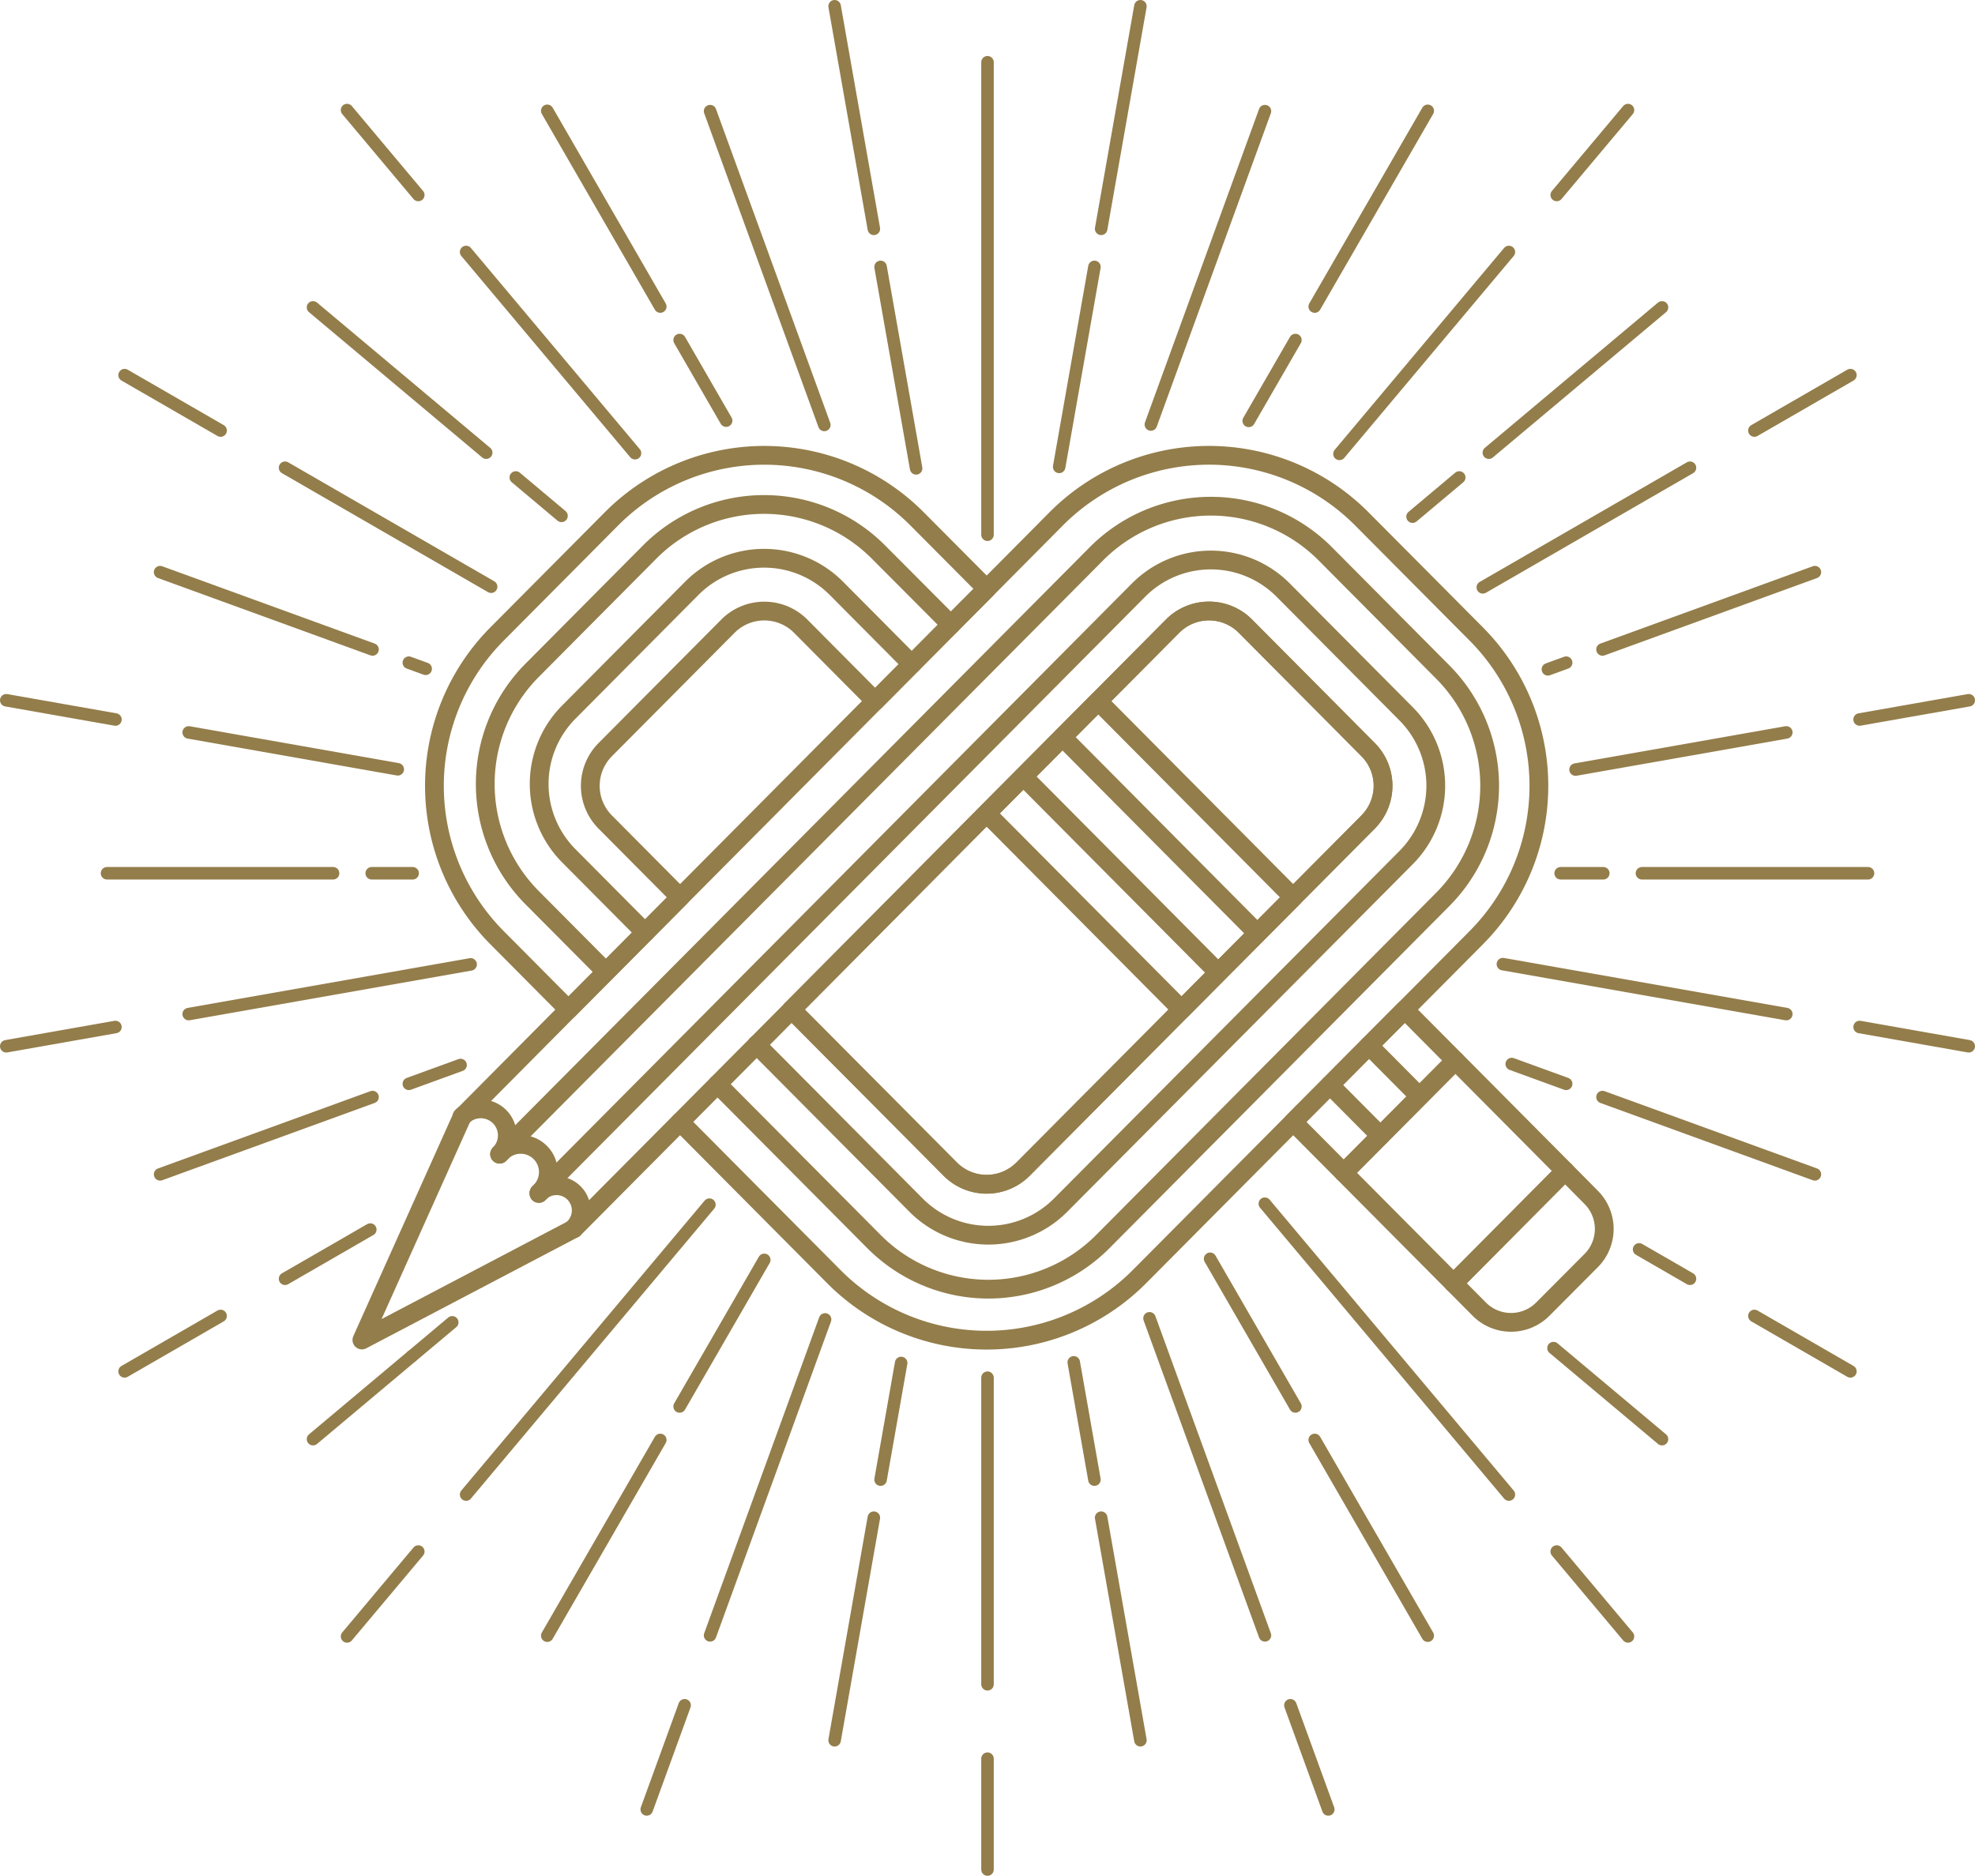 <svg xmlns="http://www.w3.org/2000/svg" viewBox="0 0 631.34 599.7"><defs><style>.cls-1,.cls-2{fill:none;stroke:#937d4a;stroke-linecap:round;stroke-linejoin:round;}.cls-1{stroke-width:4px;}.cls-2{stroke-width:6px;}</style></defs><title>s-2</title><g id="Слой_2" data-name="Слой 2"><g id="_4" data-name="4"><line class="cls-1" x1="315.67" y1="19.9" x2="315.67" y2="170.96"/><line class="cls-1" x1="226.99" y1="35.53" x2="263.51" y2="135.86"/><line class="cls-1" x1="149" y1="80.56" x2="202.99" y2="144.89"/><line class="cls-1" x1="110.94" y1="35.19" x2="133.71" y2="62.34"/><line class="cls-1" x1="91.12" y1="149.54" x2="157" y2="187.58"/><line class="cls-1" x1="39.83" y1="119.93" x2="70.52" y2="137.65"/><line class="cls-1" x1="60.32" y1="234.16" x2="127.15" y2="245.95"/><line class="cls-1" x1="36.9" y1="230.03" x2="2" y2="223.88"/><line class="cls-1" x1="60.32" y1="324.21" x2="150.45" y2="308.32"/><line class="cls-1" x1="2" y1="334.5" x2="36.9" y2="328.34"/><line class="cls-1" x1="118.37" y1="393.1" x2="91.12" y2="408.83"/><line class="cls-1" x1="70.52" y1="420.72" x2="39.83" y2="438.44"/><line class="cls-1" x1="226.77" y1="385.14" x2="149" y2="477.82"/><line class="cls-1" x1="133.71" y1="496.04" x2="110.94" y2="523.18"/><line class="cls-1" x1="263.75" y1="421.83" x2="226.99" y2="522.84"/><line class="cls-1" x1="218.85" y1="545.19" x2="206.74" y2="578.49"/><line class="cls-1" x1="315.67" y1="538.48" x2="315.67" y2="440.46"/><line class="cls-1" x1="315.67" y1="562.26" x2="315.67" y2="597.7"/><line class="cls-1" x1="404.36" y1="522.84" x2="367.46" y2="421.47"/><line class="cls-1" x1="424.61" y1="578.49" x2="412.49" y2="545.19"/><line class="cls-1" x1="482.34" y1="477.82" x2="404.32" y2="384.83"/><line class="cls-1" x1="520.41" y1="523.18" x2="497.63" y2="496.04"/><line class="cls-1" x1="523.96" y1="399.44" x2="540.23" y2="408.83"/><line class="cls-1" x1="591.51" y1="438.44" x2="560.82" y2="420.72"/><line class="cls-1" x1="571.02" y1="324.21" x2="480.42" y2="308.24"/><line class="cls-1" x1="629.34" y1="334.5" x2="594.45" y2="328.34"/><line class="cls-1" x1="571.02" y1="234.16" x2="503.65" y2="246.04"/><line class="cls-1" x1="594.45" y1="230.03" x2="629.34" y2="223.88"/><line class="cls-1" x1="540.23" y1="149.54" x2="474" y2="187.78"/><line class="cls-1" x1="560.82" y1="137.65" x2="591.51" y2="119.93"/><line class="cls-1" x1="482.34" y1="80.56" x2="428.18" y2="145.11"/><line class="cls-1" x1="497.63" y1="62.34" x2="520.41" y2="35.19"/><line class="cls-1" x1="404.36" y1="35.53" x2="367.89" y2="135.72"/><line class="cls-1" x1="118.82" y1="279.19" x2="131.91" y2="279.19"/><line class="cls-1" x1="106.47" y1="279.19" x2="34.21" y2="279.19"/><line class="cls-1" x1="130.69" y1="346.51" x2="147.23" y2="340.49"/><line class="cls-1" x1="51.18" y1="375.45" x2="119.09" y2="350.74"/><line class="cls-1" x1="131.73" y1="433.53" x2="144.57" y2="422.76"/><line class="cls-1" x1="131.73" y1="433.53" x2="100.06" y2="460.11"/><line class="cls-1" x1="217.25" y1="449.66" x2="244.31" y2="402.79"/><line class="cls-1" x1="211.07" y1="460.36" x2="174.94" y2="522.94"/><line class="cls-1" x1="281.49" y1="473.05" x2="288.07" y2="435.75"/><line class="cls-1" x1="279.34" y1="485.21" x2="266.8" y2="556.37"/><line class="cls-1" x1="349.85" y1="473.05" x2="343.24" y2="435.55"/><line class="cls-1" x1="364.55" y1="556.37" x2="352" y2="485.21"/><line class="cls-1" x1="386.83" y1="402.44" x2="414.1" y2="449.66"/><line class="cls-1" x1="420.27" y1="460.36" x2="456.4" y2="522.94"/><line class="cls-1" x1="531.29" y1="460.11" x2="496.6" y2="431"/><line class="cls-1" x1="500.65" y1="346.51" x2="483.25" y2="340.18"/><line class="cls-1" x1="512.26" y1="350.74" x2="580.16" y2="375.45"/><line class="cls-1" x1="512.52" y1="279.19" x2="498.88" y2="279.19"/><line class="cls-1" x1="524.87" y1="279.19" x2="597.14" y2="279.19"/><line class="cls-1" x1="500.65" y1="211.86" x2="494.81" y2="213.99"/><line class="cls-1" x1="580.16" y1="182.92" x2="512.26" y2="207.64"/><line class="cls-1" x1="466.47" y1="152.65" x2="451.54" y2="165.18"/><line class="cls-1" x1="475.93" y1="144.72" x2="531.29" y2="98.27"/><line class="cls-1" x1="414.1" y1="108.71" x2="399.17" y2="134.56"/><line class="cls-1" x1="456.4" y1="35.43" x2="420.27" y2="98.01"/><line class="cls-1" x1="349.85" y1="85.33" x2="338.58" y2="149.27"/><line class="cls-1" x1="352" y1="73.16" x2="364.55" y2="2"/><line class="cls-1" x1="281.49" y1="85.33" x2="292.85" y2="149.74"/><line class="cls-1" x1="266.8" y1="2" x2="279.34" y2="73.16"/><line class="cls-1" x1="232.12" y1="134.48" x2="217.25" y2="108.71"/><line class="cls-1" x1="211.07" y1="98.01" x2="174.94" y2="35.43"/><line class="cls-1" x1="179.5" y1="164.93" x2="164.88" y2="152.65"/><line class="cls-1" x1="155.42" y1="144.72" x2="100.06" y2="98.27"/><line class="cls-1" x1="130.69" y1="211.86" x2="136.07" y2="213.82"/><line class="cls-1" x1="119.09" y1="207.64" x2="51.18" y2="182.92"/><g id="Слой_92" data-name="Слой 92"><polygon class="cls-2" points="315.39 260.04 377.74 322.79 413.39 286.9 351.05 224.15 315.39 260.04"/><path class="cls-2" d="M195.45,165.9l-36.56,36.79a68.88,68.88,0,0,0,0,97.1l22.85,23L217.4,286.9l-23.93-24.09a16.41,16.41,0,0,1,0-23.14l39.21-39.46a16.41,16.41,0,0,1,23.29,0l23.78,23.94,35.66-35.89L293.17,165.9A68.88,68.88,0,0,0,195.45,165.9Z"/><line class="cls-2" x1="217.4" y1="358.68" x2="253.05" y2="322.79"/><path class="cls-2" d="M398.12,200.21a16.41,16.41,0,0,0-23.29,0l-23.78,23.94L315.4,260l-62.34,62.75,50.7,51a16.41,16.41,0,0,0,23.29,0l50.7-51L413.4,286.9l23.93-24.09a16.41,16.41,0,0,0,0-23.14Z"/><path class="cls-2" d="M183.48,392.81l33.91-34.13,49.14,49.45a68.88,68.88,0,0,0,97.73,0l49.14-49.45,35.66-35.89,22.85-23a68.88,68.88,0,0,0,0-97.1L435.34,165.9a68.88,68.88,0,0,0-97.73,0L315.4,188.27l-35.66,35.89L217.4,286.9l-35.66,35.89-34,34.25m289.62-94.23L413.4,286.9l-35.66,35.89-50.7,51a16.41,16.41,0,0,1-23.29,0l-50.7-51L315.4,260l35.66-35.89,23.78-23.94a16.41,16.41,0,0,1,23.29,0l39.21,39.46A16.41,16.41,0,0,1,437.33,262.81Z"/><polygon class="cls-2" points="449.05 322.79 413.39 358.68 429.56 374.95 465.22 339.06 449.05 322.79"/><line class="cls-2" x1="401.72" y1="298.16" x2="339.62" y2="235.66"/><line class="cls-2" x1="453.31" y1="350.09" x2="437.62" y2="334.29"/><line class="cls-2" x1="389.46" y1="310.99" x2="327.12" y2="248.24"/><line class="cls-2" x1="441.29" y1="363.15" x2="425.12" y2="346.88"/><path class="cls-2" d="M206.22,298.16l-24.39-24.55a32.59,32.59,0,0,1,0-45.95l39.3-39.56a32.59,32.59,0,0,1,46.24,0l24.09,24.25"/><path class="cls-2" d="M241.87,334l50.95,51.28a32.59,32.59,0,0,0,46.24,0L449.49,274.17a32.59,32.59,0,0,0,0-45.95l-39.3-39.56a32.59,32.59,0,0,0-46.24,0L172.26,381.59"/><path class="cls-2" d="M193.71,310.74,170.11,287a51.57,51.57,0,0,1,0-72.7l37.55-37.79a51.57,51.57,0,0,1,73.17,0L304,199.77"/><path class="cls-2" d="M229.37,346.63l50,50.3a51.57,51.57,0,0,0,73.17,0L461.2,287.55a51.57,51.57,0,0,0,0-72.7l-37.55-37.79a51.57,51.57,0,0,0-73.17,0L159.72,369"/><path class="cls-2" d="M159.69,369a8.47,8.47,0,0,0-12-12"/><path class="cls-2" d="M172.38,381.28A8.85,8.85,0,1,0,160,368.65"/><path class="cls-2" d="M183.33,392.72a7.9,7.9,0,1,0-11.06-11.28"/></g><g id="Слой_95" data-name="Слой 95"><path class="cls-2" d="M500.31,374.38l-35.66,35.89,8.22,8.27a14.31,14.31,0,0,0,20.31,0L508.66,403a14.31,14.31,0,0,0,0-20.18Z"/></g><g id="Слой_94" data-name="Слой 94"><polyline class="cls-2" points="147.71 357.04 115.68 428.41 183.48 392.81"/></g><g id="Слой_96" data-name="Слой 96"><polygon class="cls-2" points="465.22 339.06 429.56 374.95 464.66 410.27 500.31 374.38 465.22 339.06"/></g></g></g></svg>